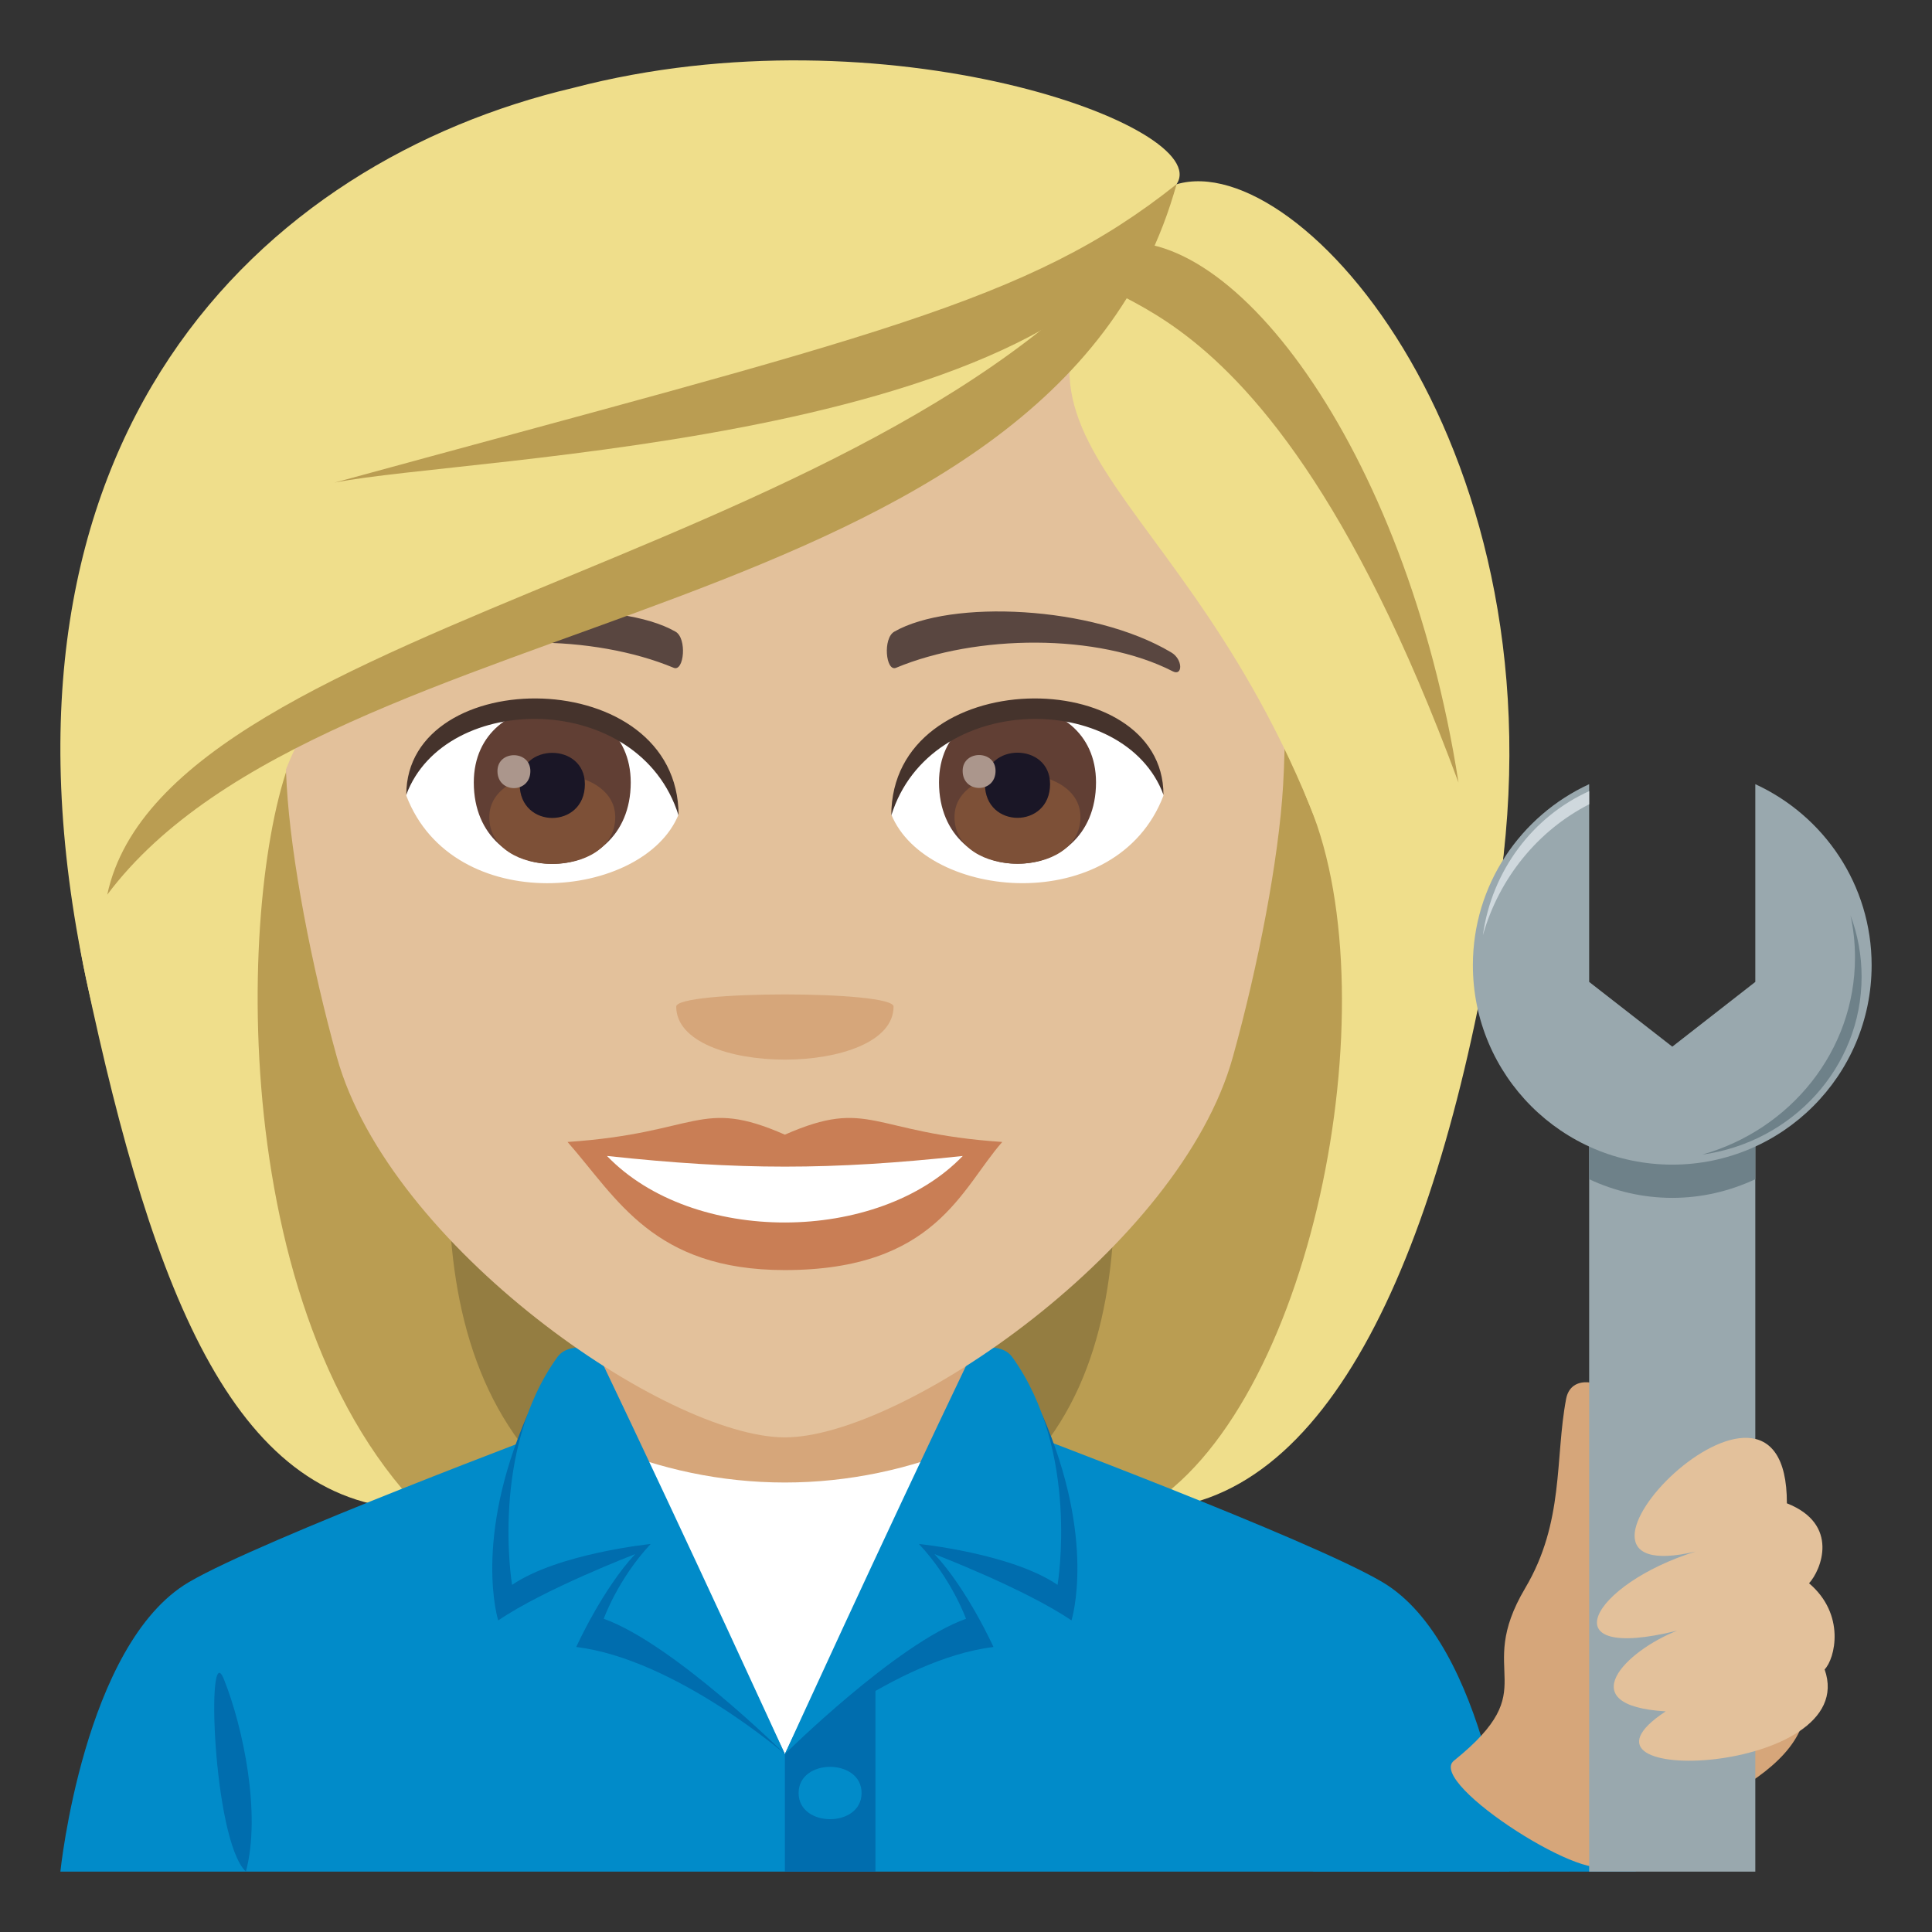<?xml version="1.0" encoding="utf-8"?>
<!-- Generator: Adobe Illustrator 19.0.0, SVG Export Plug-In . SVG Version: 6.00 Build 0)  -->
<svg version="1.1" id="Layer_1" xmlns="http://www.w3.org/2000/svg" xmlns:xlink="http://www.w3.org/1999/xlink" x="0px" y="0px"
	 width="64px" height="64px" viewBox="0 0 64 64" enable-background="new 0 0 64 64" xml:space="preserve">
<rect x="0" y="0" width="64" height="64" fill="#333333" stroke="none"/>
<path fill="#947D41" d="M13.076,13.402C4.363,50.8,5.16,49.999,23.502,49.999C13.352,42.898,32.795,12.893,13.076,13.402z"/>
<path fill="#BA9D52" d="M9.934,12.823c-6.359,28.413-0.873,35.709,3.998,37.176h5.582C6.453,40.797,26.869,12.265,9.934,12.823z"/>
<path fill="#947D41" d="M38.709,13.401c8.713,37.396,7.914,36.596-10.426,36.596C37.617,44.299,18.99,12.892,38.709,13.401z"/>
<path fill="#BA9D52" d="M41.85,12.822c9.295,25.85-0.019,35.979-3.998,37.175h-5.58C45.334,41.547,24.918,12.263,41.85,12.822z"/>
<path fill="#EFDE8B" d="M43.397,26.713c2.691,6.571,0.029,20.058-5.545,23.286c6.178,0,9.939-8.55,11.773-20.311
	C51.918,14.994,38.602,14.986,43.397,26.713z"/>
<path fill="#EFDE8B" d="M2.85,32.415C5.1,43.029,7.869,49.999,13.932,49.999C7.172,43,7.967,28.238,9.889,24.565
	C19.682,18.738-0.957,14.463,2.85,32.415z"/>
<path fill="#018BC9" d="M6.254,52.412c2.402-1.413,12.365-5.147,12.365-5.147h14.84c0,0,9.953,3.727,12.338,5.146
	C49.27,54.467,50,62,50,62H2C2,62,2.773,54.46,6.254,52.412"/>
<rect x="19.301" y="43.781" fill="#D6A67A" width="13.398" height="7.186"/>
<path fill="#006DAE" d="M8.145,62c0.512-1.899-0.09-4.786-0.729-6.375C6.824,54.144,7.047,60.954,8.145,62"/>
<rect x="26" y="54.992" fill="#006DAE" width="3" height="7.008"/>
<path fill="#018BC9" d="M28.541,59.396c0,1.156-2.086,1.156-2.086,0C26.455,58.24,28.541,58.24,28.541,59.396z"/>
<path fill="#FFFFFF" d="M32,47.884c-1.842,0.778-3.881,1.226-6,1.226c-2.123,0-4.162-0.447-6-1.227l6,10.224L32,47.884z"/>
<g>
	<g>
		<path fill="#006DAE" d="M17.475,46.861c-1.818,4.161-0.971,6.818-0.971,6.818c1.529-1.044,4.537-2.196,4.537-2.198
			c-1.088,1.166-1.953,3.078-1.953,3.078C22.354,54.955,26,58.105,26,58.105S20.926,47.029,17.475,46.861z"/>
		<path fill="#018BC9" d="M19.744,44.711c0,0-0.896-0.281-1.281,0.245c-2.248,3.125-1.5,7.545-1.5,7.545
			c1.533-1.044,4.592-1.354,4.592-1.355C20.465,52.311,20,53.624,20,53.624c2.307,0.825,6,4.481,6,4.481
			S22.916,51.343,19.744,44.711z"/>
	</g>
	<g>
		<path fill="#006DAE" d="M34.523,46.861c1.816,4.161,0.971,6.818,0.971,6.818c-1.529-1.044-4.539-2.196-4.539-2.198
			c1.092,1.166,1.955,3.078,1.955,3.078C29.643,54.955,26,58.105,26,58.105S31.072,47.029,34.523,46.861z"/>
		<path fill="#018BC9" d="M32.256,44.711c0,0,0.895-0.281,1.277,0.245c2.248,3.125,1.5,7.545,1.5,7.545
			c-1.531-1.044-4.59-1.354-4.592-1.355C31.533,52.311,32,53.624,32,53.624c-2.309,0.825-6,4.481-6,4.481
			S29.08,51.343,32.256,44.711z"/>
	</g>
</g>
<path fill="#E3C19B" d="M26,4.415c-11.609,0-17.201,9.455-16.502,21.611c0.143,2.443,0.822,5.969,1.66,8.988
	C12.9,41.293,22.088,47.615,26,47.615c3.91,0,13.1-6.322,14.84-12.601c0.84-3.02,1.52-6.545,1.664-8.988
	C43.201,13.87,37.611,4.415,26,4.415z"/>
<g>
	<path fill="#C97E55" d="M26,37.587c-2.822-1.24-2.844-0.05-7.199,0.242c1.635,1.857,2.838,4.244,7.197,4.244
		c5.004,0,5.85-2.711,7.203-4.244C28.842,37.537,28.822,36.347,26,37.587z"/>
	<path fill="#FFFFFF" d="M20.107,38.292c2.844,2.959,8.977,2.92,11.785,0.001C27.514,38.764,24.488,38.764,20.107,38.292z"/>
</g>
<g>
	<g>
		<g>
			<path fill="#594640" d="M38.795,21.61c-2.617-1.56-7.309-1.75-9.166-0.688c-0.393,0.214-0.287,1.341,0.053,1.2
				c2.649-1.104,6.682-1.158,9.168,0.117C39.184,22.409,39.189,21.837,38.795,21.61z"/>
		</g>
		<g>
			<path fill="#594640" d="M13.207,21.61c2.615-1.56,7.307-1.75,9.166-0.688c0.393,0.214,0.289,1.341-0.055,1.2
				c-2.648-1.104-6.68-1.159-9.166,0.117C12.818,22.409,12.811,21.837,13.207,21.61z"/>
		</g>
	</g>
</g>
<path fill="#D6A67A" d="M29.6,33.345c0,2.342-7.199,2.342-7.199,0C22.4,32.807,29.6,32.807,29.6,33.345z"/>
<g>
	<g>
		<path fill="#FFFFFF" d="M38.541,26.357c-1.551,4.06-7.861,3.464-9.016,0.623C30.4,22.415,37.688,22.024,38.541,26.357z"/>
		<g>
			<path fill="#613F34" d="M31.106,25.916c0,3.596,5.201,3.596,5.201,0C36.307,22.578,31.106,22.578,31.106,25.916z"/>
			<path fill="#7D5037" d="M31.619,27.065c0,2.063,4.172,2.063,4.172,0C35.791,25.152,31.619,25.152,31.619,27.065z"/>
			<path fill="#1A1626" d="M32.627,25.973c0,1.492,2.158,1.492,2.158,0C34.785,24.587,32.627,24.587,32.627,25.973z"/>
			<path fill="#AB968C" d="M31.889,25.536c0,0.754,1.09,0.754,1.09,0C32.979,24.837,31.889,24.837,31.889,25.536z"/>
		</g>
		<path fill="#45332C" d="M38.541,26.326c0-4.361-9.016-4.361-9.016,0.69C30.811,22.871,37.254,22.871,38.541,26.326z"/>
	</g>
	<g>
		<path fill="#FFFFFF" d="M13.459,26.357c1.553,4.06,7.863,3.466,9.02,0.623C21.602,22.415,14.314,22.024,13.459,26.357z"/>
		<g>
			<path fill="#613F34" d="M15.695,25.921c0,3.596,5.199,3.596,5.199,0C20.895,22.584,15.695,22.584,15.695,25.921z"/>
			<path fill="#7D5037" d="M16.209,27.071c0,2.063,4.172,2.063,4.172,0C20.381,25.158,16.209,25.158,16.209,27.071z"/>
			<path fill="#1A1626" d="M17.215,25.977c0,1.492,2.16,1.492,2.16,0C19.375,24.593,17.215,24.593,17.215,25.977z"/>
			<path fill="#AB968C" d="M16.479,25.542c0,0.754,1.09,0.754,1.09,0C17.568,24.842,16.479,24.842,16.479,25.542z"/>
		</g>
		<path fill="#45332C" d="M13.459,26.326c0-4.361,9.02-4.361,9.02,0.689C21.191,22.87,14.748,22.87,13.459,26.326z"/>
	</g>
</g>
<path fill="#EFDE8B" d="M38.973,6.105c-8.141,8.342-0.371,8.881,4.424,20.607c2.691,6.571,4.395,14.736,6.229,2.976
	C51.918,14.994,43.109,4.878,38.973,6.105z"/>
<path fill="#EFDE8B" d="M18.99,2.911C8.666,5.341-0.957,14.463,2.85,32.415c2.25,10.614,5.117-4.177,7.039-7.85
	c9.793-5.827,26.539-10.24,29.084-18.46C40.264,4.209,29.32,0.205,18.99,2.911z"/>
<path fill="#BA9D52" d="M11.08,15.988c4.365-0.885,25.25-1.302,27.892-9.883C34.037,10.039,28.924,11.11,11.08,15.988z"/>
<path fill="#BA9D52" d="M3.553,29.637c7.324-9.774,31.316-8.695,35.42-23.531C31.006,18.557,5.555,20.241,3.553,29.637z"/>
<path fill="#BA9D52" d="M36.559,8.14c-1.891,2.977,4.678-1.398,11.756,17.785C46.57,14.71,40.588,6.987,36.559,8.14z"/>
<path fill="#018BC9" d="M54.178,62H43.49c0,0,2.777-4.175,4.502-4.109C56.889,58.226,54.178,62,54.178,62z"/>
<path fill="#D6A67A" d="M51.879,46.344c0.277-1.473,3.281,0.239,2.133,2.165c-0.465,0.778,6.137,7.053,5.732,8.484
	c-0.725,2.576-6.104,3.71-6.463,4.691c-0.361,0.98-6.051-2.607-5.119-3.358c3.059-2.464,0.633-2.803,2.363-5.719
	C51.824,50.415,51.506,48.315,51.879,46.344z"/>
<rect x="52.643" y="35.581" fill="#99A8AE" width="5.504" height="26.419"/>
<path fill="#6E8189" d="M52.643,39.063c0.838,0.392,1.767,0.618,2.754,0.618c0.984,0,1.914-0.227,2.75-0.618v-2.781h-5.504V39.063z"
	/>
<path fill="#99A8AE" d="M58.147,25.977v6.55l-2.75,2.145l-2.754-2.145v-6.55c-2.271,1.044-3.852,3.333-3.852,5.998
	c0,3.648,2.957,6.605,6.605,6.605c3.646,0,6.604-2.957,6.604-6.605C62,29.31,60.42,27.021,58.147,25.977z"/>
<path fill="#6E8189" d="M61.449,31.718c0-0.477-0.051-0.945-0.148-1.394c0.238,0.633,0.367,1.317,0.367,2.031
	c0,3.001-2.295,5.483-5.281,5.893C59.309,37.424,61.449,34.813,61.449,31.718z"/>
<path fill="#CFD8DD" d="M52.643,26.208c-1.859,0.838-3.225,2.628-3.521,4.775c0.539-1.903,1.83-3.476,3.521-4.34V26.208z"/>
<path fill="#E3C19B" d="M59.193,49.799c1.762,0.693,1.133,2.217,0.734,2.649c1.221,1.035,0.861,2.5,0.516,2.854
	c1.242,3.505-9.172,3.958-5.264,1.389c-3.162-0.185-1.318-2.007,0.379-2.673c-4.307,1.066-2.846-1.545,0.611-2.621
	C50.256,52.788,59.203,43.605,59.193,49.799z"/>
</svg>

